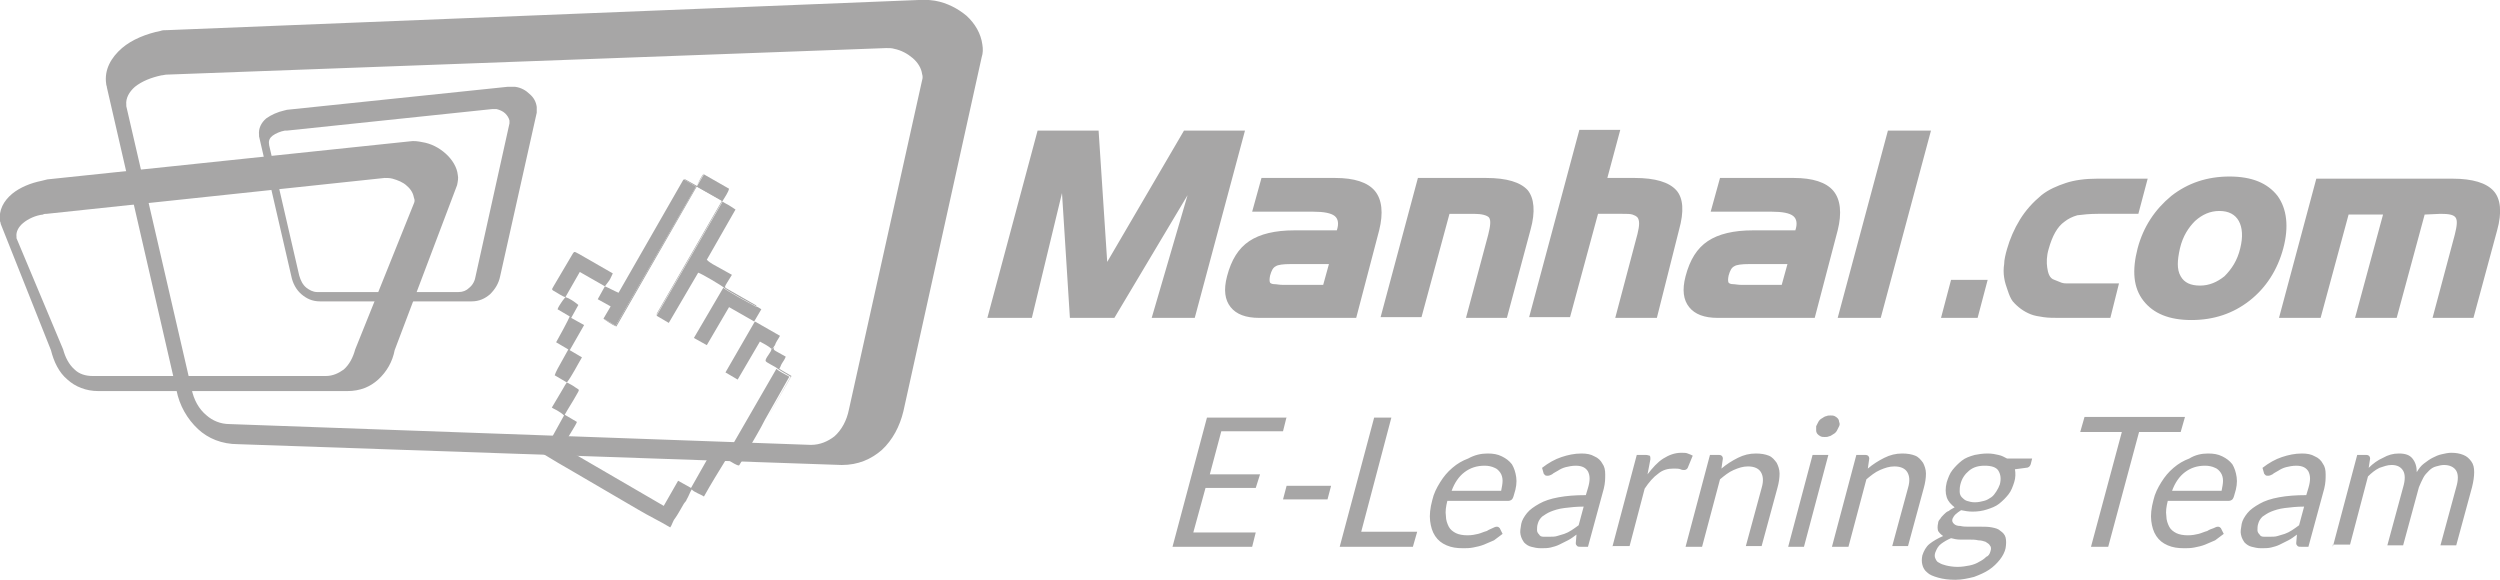 <?xml version="1.0" encoding="utf-8"?>
<!-- Generator: Adobe Illustrator 22.1.0, SVG Export Plug-In . SVG Version: 6.00 Build 0)  -->
<svg version="1.1" id="Isolation_Mode" xmlns="http://www.w3.org/2000/svg" xmlns:xlink="http://www.w3.org/1999/xlink" x="0px"
	 y="0px" viewBox="0 0 348.4 80.8" style="enable-background:new 0 0 348.4 80.8;" xml:space="preserve">
<style type="text/css">
	.st0{fill:#A7A6A6;}
</style>
<g id="Layer_x0020_1">
	<path class="st0" d="M23.3,4.2L128,0c0.8-0.1,1.5,0,2.3,0.1c1.7,0.3,3.2,1.1,4.4,2.1c1.2,1.1,2,2.5,2.2,4c0.1,0.6,0.1,1.2-0.1,1.8
		l-10.9,49.3c-0.5,2.1-1.5,4-3,5.4c-1.5,1.3-3.3,2.1-5.6,2.1l-84.1-2.9c-2.3,0-4.2-0.8-5.6-2.1l0,0c-1.5-1.4-2.6-3.3-3-5.4
		l-9.7-42.2c0-0.2-0.1-0.3-0.1-0.5c-0.3-2,0.7-3.7,2.2-5c1.4-1.2,3.4-2,5.4-2.4C22.6,4.2,23,4.2,23.3,4.2z M123.5,6.7L23.2,10.4
		c-0.2,0-0.5,0.1-0.7,0.1c-1.4,0.3-2.7,0.8-3.7,1.6c-0.8,0.7-1.3,1.6-1.2,2.5c0,0.1,0,0.2,0,0.2l9.1,39.4c0.3,1.5,1,2.8,2.1,3.7
		c0.8,0.7,1.9,1.2,3.2,1.2l81,2.9c1.3,0,2.4-0.5,3.3-1.2c1-0.9,1.7-2.2,2-3.7l10.2-45.9c0.1-0.3,0.1-0.6,0-0.9
		c-0.1-0.8-0.6-1.6-1.3-2.2c-0.7-0.6-1.6-1.1-2.6-1.3C124.3,6.7,123.9,6.7,123.5,6.7z"/>
	<path class="st0" d="M40,15.3l30.7-3.2c0.4,0,0.7,0,1.1,0c0.8,0.1,1.5,0.5,2,1c0.6,0.5,0.9,1.1,1,1.8c0,0.3,0,0.6,0,0.8l-5.1,22.8
		c-0.2,1-0.7,1.8-1.4,2.5c-0.7,0.6-1.5,1-2.6,1H44.6c-1.1,0-1.9-0.4-2.6-1l0,0c-0.7-0.6-1.2-1.5-1.4-2.5L36.1,19c0-0.1,0-0.2,0-0.2
		c-0.1-0.9,0.3-1.7,1-2.3c0.7-0.5,1.6-0.9,2.5-1.1C39.7,15.4,39.9,15.3,40,15.3z M68.6,15.2l-28.6,3c-0.1,0-0.2,0-0.3,0
		c-0.6,0.1-1.3,0.4-1.7,0.7c-0.4,0.3-0.6,0.7-0.5,1.2c0,0,0,0.1,0,0.1l4.2,18.2c0.2,0.7,0.5,1.3,1,1.7c0.4,0.3,0.9,0.6,1.5,0.6h19.7
		c0.6,0,1.1-0.2,1.5-0.6c0.5-0.4,0.8-1,0.9-1.7L71,17.2c0-0.1,0-0.3,0-0.4c-0.1-0.4-0.3-0.7-0.6-1c-0.3-0.3-0.8-0.5-1.2-0.6
		C69,15.2,68.8,15.2,68.6,15.2z"/>
	<g id="_1849662416">
		<path class="st0" d="M79,53.3c-0.2,0.3-0.3,0.4-0.5,0.8l-1.6,2.7c0.3,0.2,0.6,0.3,0.9,0.5c0.3,0.2,0.5,0.3,0.8,0.6
			c-1,1.8-1.9,3.5-3,5.3c1.5,0.9,2.8,1.7,4.4,2.6l8.9,5.2c1.5,0.9,3,1.6,4.5,2.5c0.3-0.4,0.3-0.8,0.7-1.3c0.3-0.4,0.9-1.5,1.2-2
			c0.2-0.3,0.3-0.3,0.4-0.6c0.3-0.5,0.4-0.9,0.7-1.4c0.3,0.4,1.3,0.7,1.7,1c1-1.8,2-3.4,3.1-5.2c0.5,0.2,1,0.6,1.5,0.8
			c0.3,0.1,0.3,0.1,0.4-0.1c0.4-0.6,0.8-1.4,1.2-2.1c0.8-1.4,1.6-2.7,2.3-4.1l3.4-6c-0.5-0.3-1.4-0.7-1.8-1.1l-7.1,12.3l-1.8-1
			l-3,5.3l-1.8-1l-2,3.5l-14.1-8.2c0.3-0.7,1.9-3.1,2-3.5l-1.7-1c0.5-0.9,1.1-1.8,1.6-2.7c0.5-0.9,0.5-0.7-0.1-1.1
			C79.8,53.7,79.4,53.5,79,53.3z"/>
		<path class="st0" d="M84.3,39.9l-1,1.8l1.8,1l-1,1.7l1.7,1L97,26l-1.7-1c0,0,0,0,0,0l-0.1,0.1c0,0,0,0,0,0l-9,15.7
			C85.5,40.5,85,40.2,84.3,39.9z"/>
		<path class="st0" d="M100.7,28.1L91.5,44l1.7,1l4.1-7c0.4,0.1,3.3,1.8,3.6,2.1c0.4,0.4,3.7,2.2,4.5,2.6c0-0.1,0.1-0.1-0.3-0.3
			l-3.5-2c-0.8-0.5-0.8-0.1,0.4-2.1l-2.7-1.5c-0.3-0.2-0.5-0.3-0.8-0.6l4-7c-0.5-0.3-0.7-0.5-1.3-0.8
			C100.8,28.2,100.9,28.2,100.7,28.1z"/>
		<path class="st0" d="M105.1,44.8l1-1.7c-0.3-0.2-0.6-0.4-0.8-0.4c-0.8-0.4-4.1-2.2-4.5-2.6l-4.1,7l1.8,1l3.1-5.3L105.1,44.8z"/>
		<path class="st0" d="M78.8,41.4c-0.2,0.3-0.2,0.2-0.6,0.8c-0.2,0.3-0.4,0.6-0.5,0.9l1.7,1c-0.2,0.5-1.6,3.1-1.9,3.6l1.7,1
			l-1.5,2.7c-0.2,0.4-0.3,0.6-0.4,0.9l1.7,1c0.7-0.9,1.5-2.5,2.1-3.5l-1.7-1l2-3.5l-1.8-1l1-1.8C80,42,79.4,41.6,78.8,41.4z"/>
		<path class="st0" d="M78.8,41.4l2-3.5l3.5,2l0.6-0.8c0.2-0.3,0.3-0.6,0.5-1l-4.7-2.7c-0.8-0.4-0.6-0.5-1.2,0.5l-2.3,3.9
			c-0.2,0.4-0.4,0.5-0.1,0.7C77.5,40.7,78.5,41.4,78.8,41.4z"/>
		<path class="st0" d="M107.5,48.6c0.3,0,0.1,0.1,0.3-0.2c0,0,0.1-0.2,0.2-0.3c0.1-0.4,0.5-0.9,0.7-1.3l-3.5-2l-4.1,7.1l1.7,1
			l3.1-5.3C106.3,47.8,107.2,48.3,107.5,48.6z"/>
		<path class="st0" d="M100.7,28c0.3-0.5,0.8-1.2,0.9-1.7l-3.5-2l-1,1.7L100.7,28z"/>
		<path class="st0" d="M107.5,48.6c0.1,0.4-0.9,1.3-0.8,1.7c0,0.2,1.4,0.8,1.7,1.1c0.4,0.3,1.3,0.8,1.8,1.1l-3.4,6l3.5-6.1l-1.7-1
			c0.2-0.3,0.2-0.5,0.4-0.8c0.2-0.3,0.4-0.6,0.5-0.9c-1.9-1.1-1.8-0.8-1.5-1.5c0,0-0.1,0.3-0.2,0.3
			C107.6,48.7,107.8,48.6,107.5,48.6z"/>
		<path class="st0" d="M95.3,25l1.7,1L85.8,45.4l-1.7-1l0.1,0.1c0,0,1.1,0.8,1.7,1L97.1,26l3.5,2c-2.9,5-6,10.4-8.9,15.4
			c-0.1,0.2-0.2,0.3-0.2,0.5l9.2-15.9l0-0.1l-3.6-2l1-1.7c-0.3,0.2-0.8,1.3-1,1.7l-1.6-0.9C95.3,25,95.4,25,95.3,25z"/>
	</g>
	<path class="st0" d="M166.5,44.3h-6l5-17.1l-10.2,17.1h-6.2l-1.1-17.4l-4.2,17.4h-6.2l7-26.1h8.5l1.2,18.3L165,18.2h8.5L166.5,44.3
		z M189,44.3h-13.5c-1.9,0-3.2-0.5-4-1.5c-0.8-1-1-2.4-0.5-4.3c0.6-2.3,1.6-3.9,3.1-4.9c1.5-1,3.6-1.5,6.3-1.5h5.9
		c0.3-0.9,0.2-1.6-0.3-2c-0.5-0.4-1.5-0.6-3-0.6h-8.5l1.3-4.7h10.3c2.6,0,4.5,0.6,5.5,1.8c1,1.2,1.2,3.1,0.6,5.5L189,44.3z
		 M184.4,39.7l0.8-2.9h-5.3c-1.1,0-1.8,0.1-2.1,0.3c-0.4,0.2-0.6,0.6-0.8,1.3c-0.1,0.5-0.1,0.8,0,1c0.1,0.1,0.3,0.2,0.6,0.2
		c0.3,0,0.7,0.1,1.2,0.1H184.4z M210,44.3h-5.7l3.1-11.6c0.3-1.2,0.4-2,0.1-2.4c-0.3-0.3-1-0.5-2.1-0.5H202l-3.9,14.4h-5.7l5.2-19.4
		h9.5c2.9,0,4.8,0.6,5.8,1.7c0.9,1.1,1.1,3,0.4,5.5L210,44.3z M230.9,44.3h-5.8l3.1-11.7c0.3-1.2,0.3-1.9,0-2.3
		c-0.2-0.2-0.4-0.3-0.7-0.4c-0.3-0.1-0.8-0.1-1.4-0.1l-3.4,0l-3.9,14.4h-5.7l7-26.1h5.7l-1.8,6.7h3.8c2.9,0,4.8,0.6,5.8,1.7
		c1,1.1,1.1,3,0.4,5.5L230.9,44.3z M252.9,44.3h-13.5c-1.9,0-3.2-0.5-4-1.5c-0.8-1-1-2.4-0.5-4.3c0.6-2.3,1.6-3.9,3.1-4.9
		c1.5-1,3.6-1.5,6.3-1.5h5.9c0.3-0.9,0.2-1.6-0.3-2c-0.5-0.4-1.5-0.6-3-0.6h-8.5l1.3-4.7h10.3c2.6,0,4.5,0.6,5.5,1.8
		c1,1.2,1.2,3.1,0.6,5.5L252.9,44.3z M248.3,39.7l0.8-2.9h-5.3c-1.1,0-1.8,0.1-2.1,0.3c-0.4,0.2-0.6,0.6-0.8,1.3
		c-0.1,0.5-0.1,0.8,0,1c0.1,0.1,0.3,0.2,0.6,0.2c0.3,0,0.7,0.1,1.2,0.1H248.3z M262.1,44.3h-6l7-26.1h6L262.1,44.3z M275.6,44.3
		h-5.1l1.4-5.3h5.1L275.6,44.3z M294.1,44.3h-7c-0.9,0-1.6,0-2.3-0.1c-0.7-0.1-1.3-0.2-1.8-0.4c-1-0.4-1.8-1-2.5-1.8
		c-0.3-0.4-0.5-0.9-0.7-1.5c-0.2-0.6-0.4-1.1-0.5-1.8c-0.1-0.6-0.1-1.3,0-1.9c0-0.6,0.2-1.4,0.4-2.1c0.4-1.4,1-2.8,1.8-4.1
		c0.8-1.3,1.8-2.4,3-3.4c1-0.8,2.2-1.3,3.4-1.7c1.2-0.4,2.7-0.6,4.4-0.6h7l-1.3,4.9h-5.6c-1.2,0-2.1,0.1-2.9,0.2
		c-0.7,0.2-1.3,0.5-1.8,0.9c-1,0.7-1.7,2-2.2,3.8c-0.3,1-0.3,1.9-0.2,2.6c0.1,0.7,0.3,1.5,1,1.7l1,0.4c0.3,0.1,0.6,0.1,0.9,0.1
		c0.3,0,0.8,0,1.5,0h5.6L294.1,44.3z M318.2,34.6c-0.8,3-2.4,5.5-4.7,7.3c-2.3,1.8-5,2.7-8.1,2.7c-3.1,0-5.3-0.9-6.7-2.7
		c-1.4-1.8-1.6-4.2-0.8-7.3c0.8-3,2.4-5.4,4.7-7.3c2.3-1.8,5-2.7,8.1-2.7c3.1,0,5.3,0.9,6.7,2.7C318.7,29.1,319,31.6,318.2,34.6z
		 M312.2,34.6c0.4-1.6,0.3-2.9-0.2-3.8c-0.5-0.9-1.4-1.4-2.7-1.4c-1.3,0-2.4,0.5-3.4,1.4c-0.9,0.9-1.7,2.1-2.1,3.8
		c-0.2,0.9-0.3,1.6-0.3,2.2c0,0.6,0.1,1.2,0.4,1.7c0.5,0.9,1.4,1.3,2.7,1.3c1.3,0,2.4-0.5,3.4-1.3C311,37.5,311.8,36.3,312.2,34.6z
		 M344.7,44.3H339l3.1-11.6c0.3-1.2,0.4-2,0.1-2.4c-0.3-0.4-1-0.5-2.1-0.5l-2.2,0.1L334,44.3h-5.8l3.9-14.4h-4.8l-3.9,14.4h-5.8
		l5.2-19.4h19c2.8,0,4.7,0.6,5.7,1.7c1,1.1,1.2,3,0.5,5.5L344.7,44.3z"/>
	<path class="st0" d="M6.6,25l50.5-5.3c0.6-0.1,1.2,0,1.7,0.1c1.3,0.2,2.4,0.8,3.3,1.6c0.9,0.8,1.6,1.9,1.7,3c0.1,0.4,0,0.9-0.1,1.4
		l-8.7,23c-0.3,1.6-1.1,3-2.3,4.1c-1.1,1-2.5,1.6-4.3,1.6H13.7c-1.7,0-3.2-0.6-4.3-1.6l0,0c-1.2-1-1.9-2.5-2.3-4.1l-7-17.6
		C0.1,31,0,30.9,0,30.8C-0.2,29.3,0.5,28,1.7,27c1.1-0.9,2.6-1.5,4.1-1.8C6.1,25.1,6.3,25.1,6.6,25z M53.6,24.8l-47.1,5
		c-0.2,0-0.4,0-0.5,0.1C5,30,3.9,30.5,3.2,31.1c-0.6,0.5-1,1.2-0.9,1.9c0,0.1,0,0.1,0,0.2l6.5,15.5c0.3,1.1,0.8,2.1,1.6,2.8
		c0.6,0.6,1.5,0.9,2.5,0.9h32.5c1,0,1.8-0.4,2.5-0.9c0.8-0.7,1.3-1.7,1.6-2.8l8.2-20.4c0.1-0.2,0.1-0.5,0-0.7
		c-0.1-0.6-0.4-1.2-1-1.7c-0.5-0.5-1.3-0.8-2-1C54.3,24.8,54,24.8,53.6,24.8z"/>
	<path class="st0" d="M179.3,58.1l-0.5,2h-8.6l-1.6,6h7L175,68h-7l-1.7,6.2h8.7l-0.5,2h-11.1l4.8-18H179.3z M179.3,67.7h6.2
		l-0.5,1.9h-6.2L179.3,67.7z M189.7,74.1h7.8l-0.6,2.1h-10.2l4.8-18h2.4L189.7,74.1z M207.3,63.2c0.8,0,1.4,0.1,2,0.4
		c0.6,0.3,1,0.6,1.4,1.1c0.3,0.5,0.5,1.1,0.6,1.8c0.1,0.7,0,1.5-0.3,2.4c-0.1,0.4-0.2,0.6-0.3,0.7c-0.1,0.1-0.3,0.2-0.5,0.2h-8.5
		c-0.2,0.8-0.3,1.5-0.2,2.1c0,0.6,0.2,1.1,0.4,1.5c0.2,0.4,0.6,0.7,1,0.9c0.4,0.2,1,0.3,1.6,0.3c0.6,0,1.1-0.1,1.5-0.2
		c0.4-0.1,0.8-0.3,1.2-0.4c0.3-0.2,0.6-0.3,0.8-0.4c0.2-0.1,0.4-0.2,0.6-0.2c0.2,0,0.3,0.1,0.4,0.2l0.4,0.8
		c-0.4,0.3-0.8,0.6-1.2,0.9c-0.5,0.2-0.9,0.4-1.4,0.6c-0.5,0.2-1,0.3-1.5,0.4c-0.5,0.1-1,0.1-1.4,0.1c-0.9,0-1.6-0.1-2.3-0.4
		c-0.7-0.3-1.2-0.7-1.6-1.3c-0.4-0.6-0.6-1.3-0.7-2.1c-0.1-0.8,0-1.8,0.3-2.9c0.2-0.9,0.6-1.7,1.1-2.5c0.5-0.8,1-1.4,1.7-2
		c0.7-0.6,1.4-1,2.2-1.3C205.5,63.4,206.4,63.2,207.3,63.2z M206.9,64.9c-1.1,0-2,0.3-2.8,0.9c-0.8,0.6-1.4,1.5-1.8,2.6h6.9
		c0.1-0.5,0.2-1,0.2-1.4c0-0.4-0.1-0.8-0.3-1.1c-0.2-0.3-0.5-0.6-0.8-0.7C207.9,65,207.4,64.9,206.9,64.9z M221.3,76.2h-1
		c-0.2,0-0.4,0-0.5-0.1c-0.1-0.1-0.2-0.2-0.2-0.4l0.1-1.2c-0.4,0.3-0.8,0.6-1.2,0.8c-0.4,0.2-0.8,0.4-1.2,0.6
		c-0.4,0.2-0.8,0.3-1.2,0.4c-0.4,0.1-0.9,0.1-1.4,0.1c-0.5,0-0.9-0.1-1.3-0.2c-0.4-0.1-0.7-0.3-1-0.6c-0.2-0.3-0.4-0.6-0.5-1.1
		c-0.1-0.4,0-0.9,0.1-1.5c0.1-0.5,0.4-1,0.8-1.5c0.4-0.5,1-0.9,1.7-1.3c0.7-0.4,1.6-0.7,2.7-0.9c1.1-0.2,2.3-0.3,3.8-0.3l0.3-1
		c0.3-1,0.3-1.7,0-2.3c-0.3-0.5-0.8-0.8-1.7-0.8c-0.5,0-1,0.1-1.4,0.2c-0.4,0.1-0.8,0.3-1.1,0.5c-0.3,0.2-0.6,0.3-0.8,0.5
		c-0.2,0.1-0.4,0.2-0.6,0.2c-0.2,0-0.3,0-0.4-0.1c-0.1-0.1-0.2-0.2-0.2-0.3l-0.2-0.7c0.9-0.7,1.8-1.2,2.7-1.5
		c0.9-0.3,1.8-0.5,2.8-0.5c0.7,0,1.3,0.1,1.8,0.4c0.5,0.2,0.9,0.6,1.1,1c0.3,0.4,0.4,0.9,0.4,1.5c0,0.6,0,1.2-0.2,2L221.3,76.2z
		 M215.9,74.8c0.4,0,0.8,0,1.1-0.1c0.3-0.1,0.7-0.2,1-0.3c0.3-0.1,0.7-0.3,1-0.5c0.3-0.2,0.6-0.4,1-0.7l0.7-2.6
		c-1,0-1.9,0.1-2.7,0.2c-0.8,0.1-1.4,0.3-1.9,0.5c-0.5,0.2-0.9,0.5-1.2,0.7c-0.3,0.3-0.5,0.6-0.6,1c-0.1,0.3-0.1,0.6-0.1,0.9
		c0,0.2,0.1,0.4,0.3,0.6c0.1,0.2,0.3,0.3,0.6,0.3C215.4,74.8,215.6,74.8,215.9,74.8z M224.7,76.2l3.4-12.8h1.3
		c0.2,0,0.4,0.1,0.5,0.1c0.1,0.1,0.1,0.3,0.1,0.5l-0.4,2.1c0.7-0.9,1.4-1.7,2.2-2.2c0.8-0.5,1.6-0.8,2.5-0.8c0.4,0,0.7,0,0.9,0.1
		c0.3,0.1,0.5,0.2,0.7,0.3l-0.7,1.7c-0.1,0.2-0.3,0.3-0.5,0.3c-0.1,0-0.3,0-0.5-0.1c-0.2-0.1-0.6-0.1-1-0.1c-0.8,0-1.5,0.2-2.1,0.7
		c-0.7,0.5-1.3,1.2-1.9,2.1l-2.1,8H224.7z M234.9,76.2l3.4-12.8h1.3c0.3,0,0.5,0.2,0.5,0.5l-0.2,1.4c0.7-0.6,1.5-1.1,2.3-1.5
		c0.8-0.4,1.6-0.6,2.5-0.6c0.7,0,1.3,0.1,1.8,0.3c0.5,0.2,0.8,0.6,1.1,1c0.2,0.4,0.4,0.9,0.4,1.5c0,0.6-0.1,1.3-0.3,2l-2.2,8.1h-2.2
		l2.2-8.1c0.3-1,0.2-1.7-0.1-2.2c-0.3-0.5-0.9-0.8-1.8-0.8c-0.7,0-1.3,0.2-2,0.5c-0.7,0.3-1.3,0.8-1.9,1.3l-2.5,9.4H234.9z
		 M254.8,63.4l-3.4,12.8h-2.2l3.4-12.8H254.8z M256.3,59.4c-0.1,0.2-0.2,0.4-0.3,0.6c-0.1,0.2-0.3,0.4-0.5,0.5
		c-0.2,0.1-0.4,0.3-0.6,0.3c-0.2,0.1-0.4,0.1-0.6,0.1c-0.2,0-0.4,0-0.6-0.1c-0.2-0.1-0.3-0.2-0.4-0.3c-0.1-0.1-0.2-0.3-0.2-0.5
		c0-0.2,0-0.4,0-0.6c0.1-0.2,0.2-0.4,0.3-0.6c0.1-0.2,0.3-0.4,0.5-0.5c0.2-0.1,0.4-0.3,0.6-0.3c0.2-0.1,0.4-0.1,0.6-0.1
		c0.2,0,0.4,0,0.6,0.1c0.2,0.1,0.3,0.2,0.4,0.3c0.1,0.1,0.2,0.3,0.2,0.5C256.4,59,256.4,59.2,256.3,59.4z M255.3,76.2l3.4-12.8h1.3
		c0.3,0,0.5,0.2,0.5,0.5l-0.2,1.4c0.7-0.6,1.5-1.1,2.3-1.5c0.8-0.4,1.6-0.6,2.5-0.6c0.7,0,1.3,0.1,1.8,0.3c0.5,0.2,0.8,0.6,1.1,1
		c0.2,0.4,0.4,0.9,0.4,1.5c0,0.6-0.1,1.3-0.3,2l-2.2,8.1h-2.2l2.2-8.1c0.3-1,0.2-1.7-0.1-2.2c-0.3-0.5-0.9-0.8-1.8-0.8
		c-0.7,0-1.3,0.2-2,0.5c-0.7,0.3-1.3,0.8-1.9,1.3l-2.5,9.4H255.3z M277,63.2c0.6,0,1.1,0.1,1.5,0.2c0.5,0.1,0.8,0.3,1.2,0.5h3.5
		l-0.2,0.8c-0.1,0.3-0.3,0.5-0.7,0.5l-1.5,0.2c0.1,0.5,0.1,1.2-0.1,1.8c-0.2,0.6-0.4,1.2-0.8,1.7c-0.4,0.5-0.8,0.9-1.3,1.3
		c-0.5,0.4-1.1,0.6-1.7,0.8c-0.6,0.2-1.3,0.3-2,0.3c-0.6,0-1.1-0.1-1.6-0.2c-0.3,0.2-0.6,0.4-0.8,0.6c-0.2,0.2-0.3,0.4-0.4,0.6
		c-0.1,0.3,0,0.5,0.2,0.7c0.2,0.2,0.5,0.3,0.9,0.3c0.4,0.1,0.8,0.1,1.3,0.1c0.5,0,1,0,1.6,0c0.5,0,1,0,1.5,0.1
		c0.5,0.1,0.9,0.2,1.2,0.5c0.3,0.2,0.6,0.5,0.7,0.9c0.1,0.4,0.1,0.9,0,1.5c-0.1,0.5-0.4,1.1-0.8,1.6c-0.4,0.5-0.9,1-1.5,1.4
		c-0.6,0.4-1.3,0.7-2.1,1c-0.8,0.2-1.7,0.4-2.6,0.4c-0.9,0-1.7-0.1-2.4-0.3c-0.7-0.2-1.2-0.4-1.5-0.7c-0.4-0.3-0.6-0.7-0.7-1.1
		c-0.1-0.4-0.1-0.8,0-1.3c0.2-0.6,0.5-1.2,1-1.6c0.5-0.4,1.2-0.8,1.9-1.1c-0.3-0.2-0.5-0.4-0.7-0.7c-0.1-0.3-0.1-0.7,0-1.1
		c0-0.2,0.1-0.4,0.3-0.6c0.1-0.2,0.3-0.4,0.5-0.6c0.2-0.2,0.4-0.4,0.7-0.5c0.2-0.2,0.5-0.3,0.8-0.5c-0.5-0.4-0.9-0.8-1.1-1.4
		c-0.2-0.6-0.2-1.3,0-2.1c0.2-0.6,0.4-1.2,0.8-1.7c0.4-0.5,0.8-0.9,1.3-1.3c0.5-0.4,1.1-0.6,1.8-0.8C275.7,63.3,276.3,63.2,277,63.2
		z M277.4,76.8c0.1-0.3,0.1-0.6-0.1-0.8c-0.1-0.2-0.3-0.3-0.6-0.5c-0.3-0.1-0.6-0.2-1-0.2c-0.4-0.1-0.8-0.1-1.2-0.1
		c-0.4,0-0.9,0-1.3,0c-0.5,0-0.9-0.1-1.3-0.2c-0.5,0.2-1,0.5-1.4,0.8c-0.4,0.3-0.6,0.7-0.8,1.2c-0.1,0.3-0.1,0.6,0,0.8
		c0.1,0.2,0.2,0.5,0.5,0.6c0.3,0.2,0.6,0.3,1,0.4c0.4,0.1,1,0.2,1.6,0.2c0.6,0,1.2-0.1,1.7-0.2c0.5-0.1,1-0.3,1.3-0.5
		c0.4-0.2,0.7-0.4,1-0.7C277.1,77.5,277.3,77.2,277.4,76.8z M275.2,70c0.5,0,0.9-0.1,1.3-0.2c0.4-0.1,0.7-0.3,1-0.5
		c0.3-0.2,0.5-0.5,0.7-0.8c0.2-0.3,0.4-0.7,0.5-1c0.2-0.8,0.1-1.4-0.2-1.9c-0.3-0.5-1-0.7-1.9-0.7c-0.9,0-1.6,0.2-2.2,0.7
		c-0.6,0.5-1,1.1-1.2,1.9c-0.1,0.4-0.1,0.7-0.1,1c0,0.3,0.1,0.6,0.3,0.8c0.2,0.2,0.4,0.4,0.7,0.5C274.4,69.9,274.8,70,275.2,70z
		 M304.5,58.1l-0.6,2.1h-5.8l-4.3,16h-2.4l4.3-16h-5.8l0.6-2.1H304.5z M307.7,63.2c0.8,0,1.4,0.1,2,0.4c0.6,0.3,1,0.6,1.4,1.1
		c0.3,0.5,0.5,1.1,0.6,1.8c0.1,0.7,0,1.5-0.3,2.4c-0.1,0.4-0.2,0.6-0.3,0.7c-0.1,0.1-0.3,0.2-0.5,0.2h-8.5c-0.2,0.8-0.3,1.5-0.2,2.1
		c0,0.6,0.2,1.1,0.4,1.5c0.2,0.4,0.6,0.7,1,0.9c0.4,0.2,1,0.3,1.6,0.3c0.6,0,1.1-0.1,1.5-0.2c0.4-0.1,0.8-0.3,1.2-0.4
		c0.3-0.2,0.6-0.3,0.9-0.4c0.2-0.1,0.4-0.2,0.6-0.2c0.2,0,0.3,0.1,0.4,0.2l0.4,0.8c-0.4,0.3-0.8,0.6-1.2,0.9
		c-0.5,0.2-0.9,0.4-1.4,0.6c-0.5,0.2-1,0.3-1.5,0.4c-0.5,0.1-1,0.1-1.4,0.1c-0.9,0-1.6-0.1-2.3-0.4c-0.7-0.3-1.2-0.7-1.6-1.3
		c-0.4-0.6-0.6-1.3-0.7-2.1c-0.1-0.8,0-1.8,0.3-2.9c0.2-0.9,0.6-1.7,1.1-2.5c0.5-0.8,1-1.4,1.7-2c0.7-0.6,1.4-1,2.2-1.3
		C305.9,63.4,306.8,63.2,307.7,63.2z M307.3,64.9c-1.1,0-2,0.3-2.8,0.9c-0.8,0.6-1.4,1.5-1.8,2.6h6.9c0.1-0.5,0.2-1,0.2-1.4
		c0-0.4-0.1-0.8-0.3-1.1c-0.2-0.3-0.5-0.6-0.8-0.7C308.3,65,307.8,64.9,307.3,64.9z M321.7,76.2h-1c-0.2,0-0.4,0-0.5-0.1
		c-0.1-0.1-0.2-0.2-0.2-0.4l0.1-1.2c-0.4,0.3-0.8,0.6-1.2,0.8c-0.4,0.2-0.8,0.4-1.2,0.6c-0.4,0.2-0.8,0.3-1.2,0.4
		c-0.4,0.1-0.9,0.1-1.4,0.1c-0.5,0-0.9-0.1-1.3-0.2c-0.4-0.1-0.7-0.3-1-0.6c-0.2-0.3-0.4-0.6-0.5-1.1c-0.1-0.4,0-0.9,0.1-1.5
		c0.1-0.5,0.4-1,0.8-1.5c0.4-0.5,1-0.9,1.7-1.3c0.7-0.4,1.6-0.7,2.7-0.9c1.1-0.2,2.3-0.3,3.8-0.3l0.3-1c0.3-1,0.3-1.7,0-2.3
		c-0.3-0.5-0.8-0.8-1.7-0.8c-0.5,0-1,0.1-1.4,0.2c-0.4,0.1-0.8,0.3-1.1,0.5c-0.3,0.2-0.6,0.3-0.8,0.5c-0.2,0.1-0.4,0.2-0.6,0.2
		c-0.2,0-0.3,0-0.4-0.1c-0.1-0.1-0.2-0.2-0.2-0.3l-0.2-0.7c0.9-0.7,1.8-1.2,2.7-1.5c0.9-0.3,1.8-0.5,2.8-0.5c0.7,0,1.3,0.1,1.8,0.4
		c0.5,0.2,0.9,0.6,1.1,1c0.3,0.4,0.4,0.9,0.4,1.5c0,0.6,0,1.2-0.2,2L321.7,76.2z M316.3,74.8c0.4,0,0.8,0,1.1-0.1
		c0.3-0.1,0.7-0.2,1-0.3c0.3-0.1,0.7-0.3,1-0.5c0.3-0.2,0.6-0.4,1-0.7l0.7-2.6c-1,0-1.9,0.1-2.7,0.2c-0.8,0.1-1.4,0.3-1.9,0.5
		c-0.5,0.2-0.9,0.5-1.2,0.7c-0.3,0.3-0.5,0.6-0.6,1c-0.1,0.3-0.1,0.6-0.1,0.9c0,0.2,0.1,0.4,0.3,0.6c0.1,0.2,0.3,0.3,0.6,0.3
		C315.7,74.8,316,74.8,316.3,74.8z M325.1,76.2l3.4-12.8h1.3c0.3,0,0.5,0.2,0.5,0.5l-0.2,1.3c0.6-0.6,1.3-1.1,2-1.4
		c0.7-0.4,1.4-0.6,2.2-0.6c0.9,0,1.5,0.2,1.9,0.7c0.4,0.5,0.6,1.1,0.6,1.9c0.3-0.5,0.6-0.9,1-1.2c0.4-0.3,0.8-0.6,1.2-0.8
		c0.4-0.2,0.8-0.4,1.3-0.5c0.4-0.1,0.9-0.2,1.3-0.2c0.7,0,1.2,0.1,1.7,0.3c0.5,0.2,0.8,0.5,1.1,0.9c0.3,0.4,0.4,0.9,0.4,1.5
		c0,0.6-0.1,1.3-0.3,2.1l-2.2,8.1h-2.2l2.2-8.1c0.3-1,0.3-1.8,0-2.3c-0.3-0.5-0.9-0.8-1.7-0.8c-0.4,0-0.7,0.1-1.1,0.2
		c-0.4,0.1-0.7,0.3-1,0.6c-0.3,0.3-0.6,0.6-0.8,1c-0.2,0.4-0.4,0.8-0.6,1.3l-2.2,8.1h-2.2l2.2-8.1c0.3-1,0.3-1.8,0-2.3
		c-0.3-0.5-0.8-0.8-1.6-0.8c-0.6,0-1.1,0.2-1.7,0.4c-0.6,0.3-1.1,0.7-1.6,1.2l-2.5,9.5H325.1z"/>
</g>
</svg>
